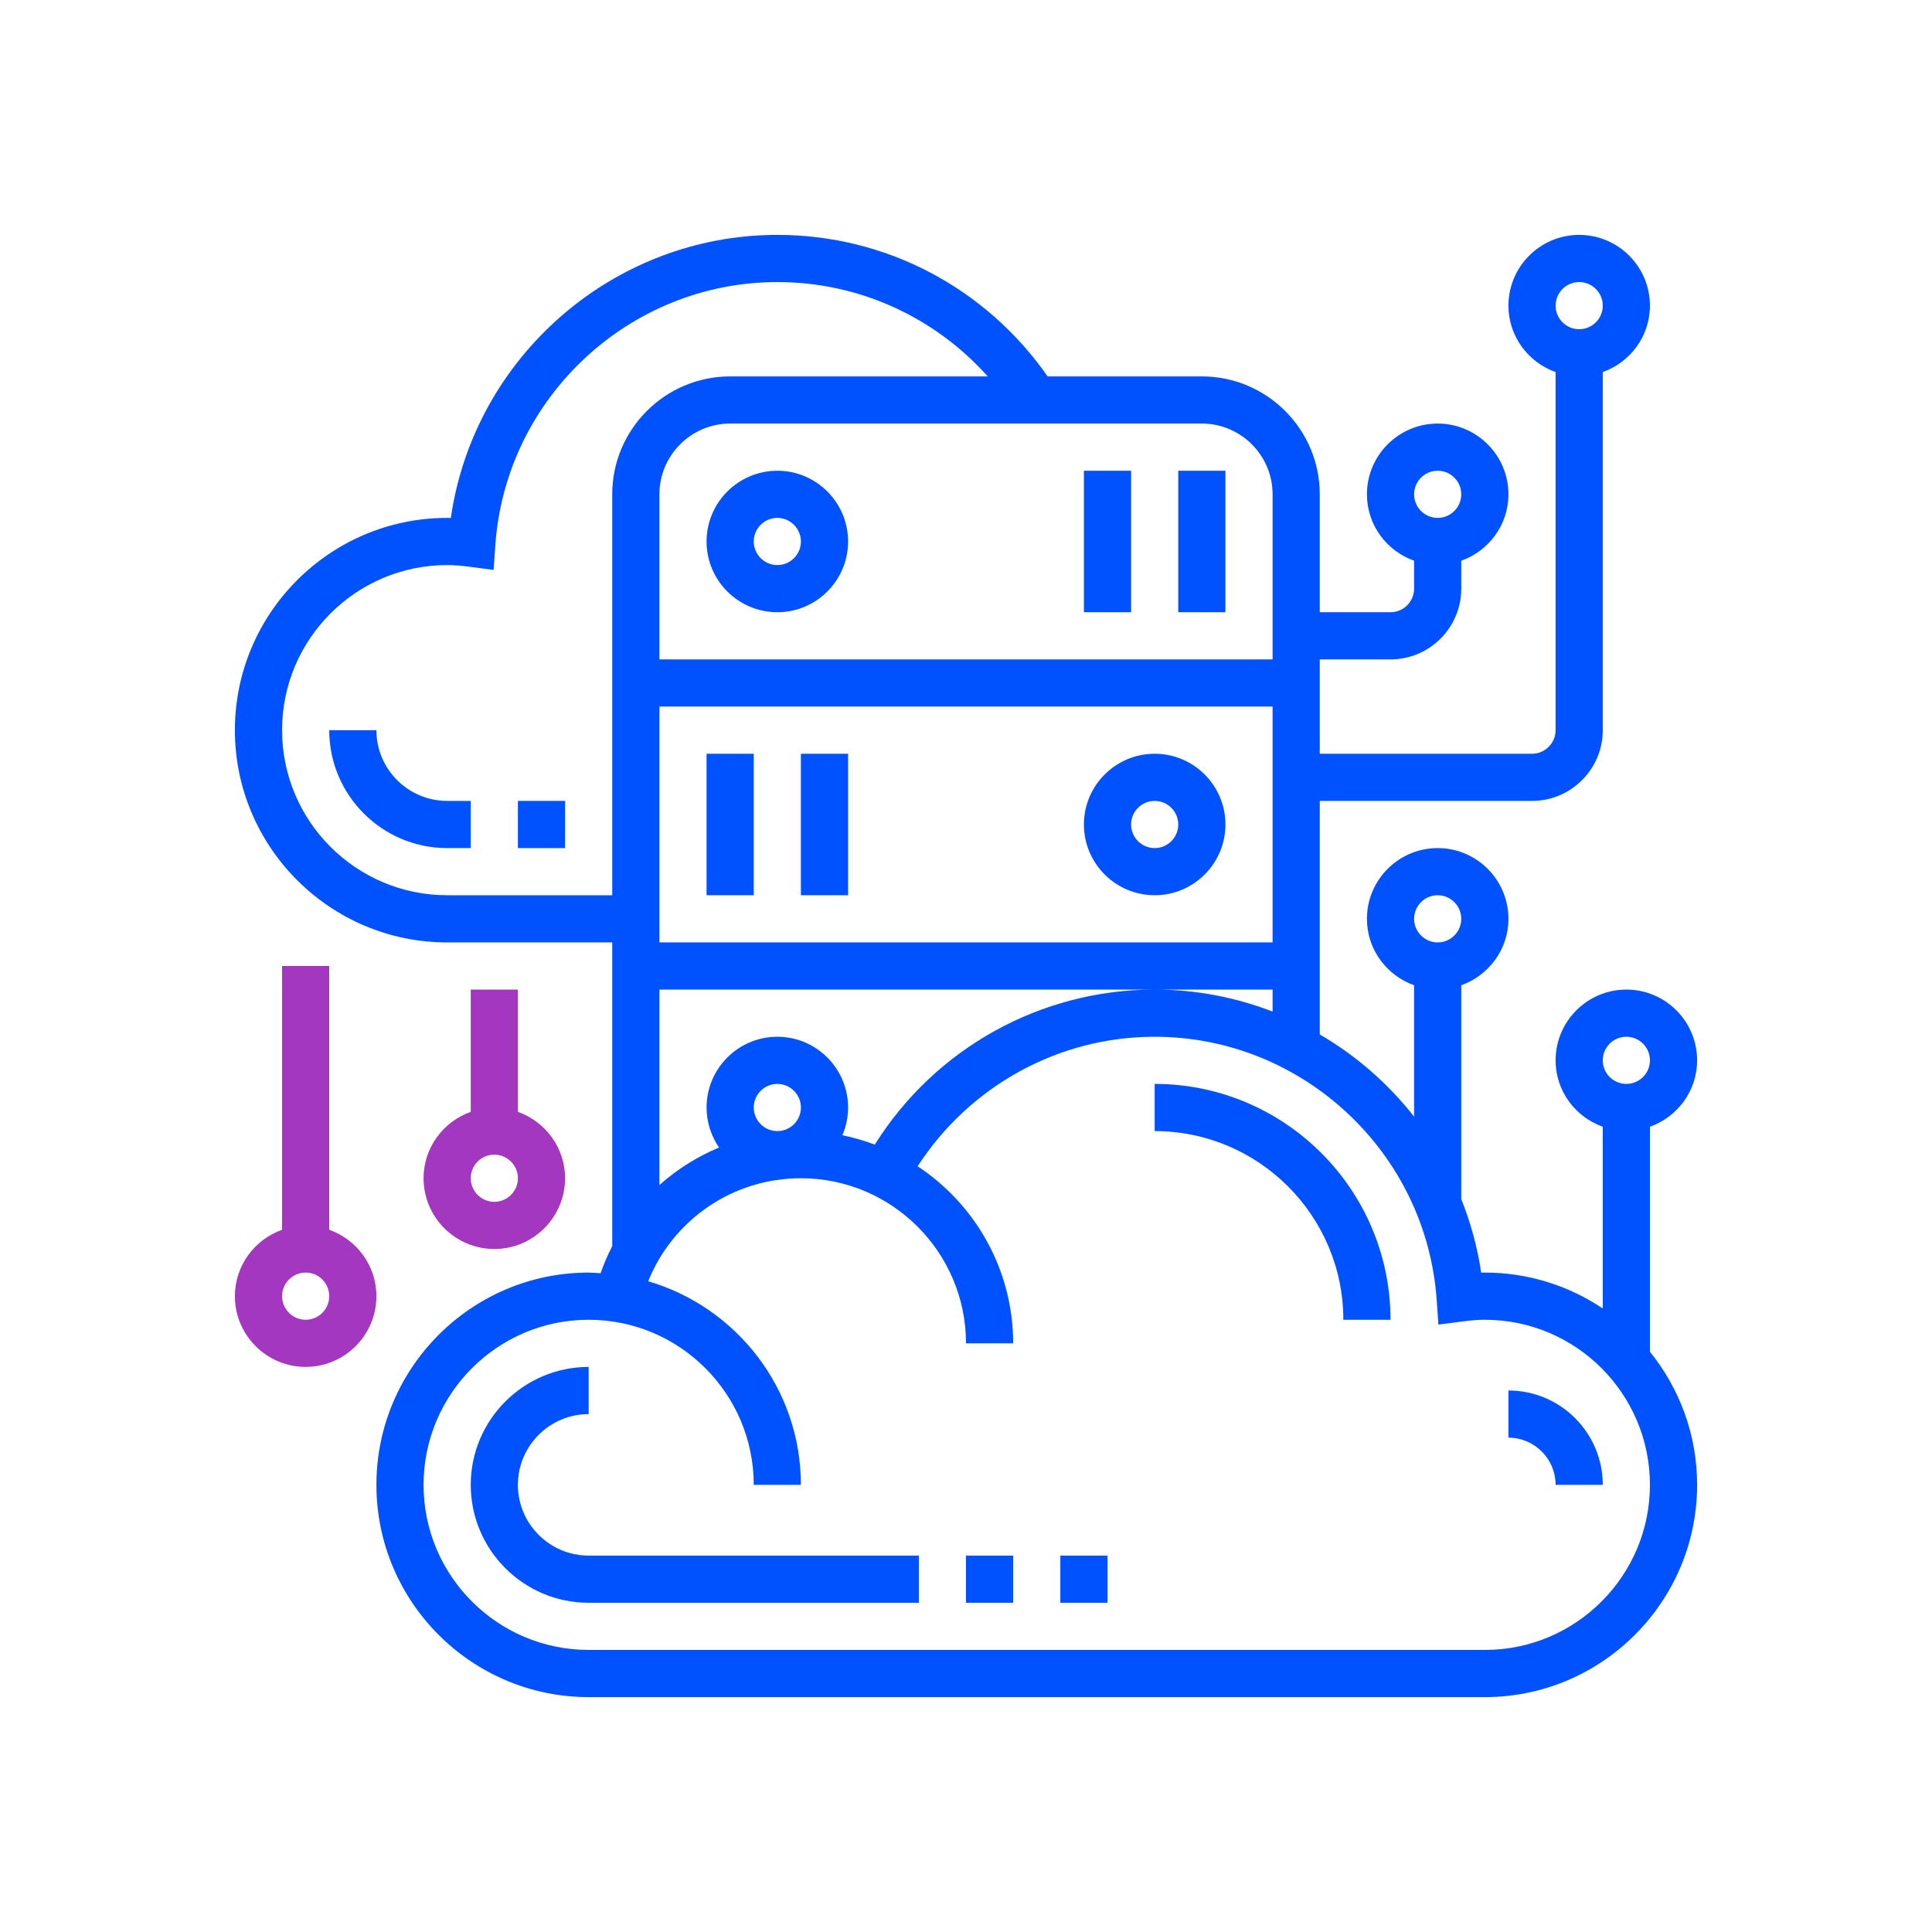 <svg width="64" height="64" viewBox="0 0 64 64" fill="none" xmlns="http://www.w3.org/2000/svg">
<path d="M23.406 17.938C23.406 19.23 24.458 20.281 25.75 20.281C27.042 20.281 28.094 19.23 28.094 17.938C28.094 16.645 27.042 15.594 25.75 15.594C24.458 15.594 23.406 16.645 23.406 17.938ZM25.75 17.156C26.18 17.156 26.531 17.507 26.531 17.938C26.531 18.368 26.18 18.719 25.75 18.719C25.32 18.719 24.969 18.368 24.969 17.938C24.969 17.507 25.32 17.156 25.75 17.156Z" fill="#0051FF"/>
<path d="M39.031 15.594H40.594V20.281H39.031V15.594Z" fill="#0051FF"/>
<path d="M35.906 15.594H37.469V20.281H35.906V15.594Z" fill="#0051FF"/>
<path d="M38.25 24.969C36.958 24.969 35.906 26.02 35.906 27.312C35.906 28.605 36.958 29.656 38.25 29.656C39.542 29.656 40.594 28.605 40.594 27.312C40.594 26.02 39.542 24.969 38.25 24.969ZM38.25 28.094C37.819 28.094 37.469 27.743 37.469 27.312C37.469 26.882 37.819 26.531 38.25 26.531C38.681 26.531 39.031 26.882 39.031 27.312C39.031 27.743 38.681 28.094 38.25 28.094Z" fill="#0051FF"/>
<path d="M23.406 24.969H24.969V29.656H23.406V24.969Z" fill="#0051FF"/>
<path d="M26.531 24.969H28.094V29.656H26.531V24.969Z" fill="#0051FF"/>
<path d="M10.906 40.737V32H9.344V40.737C8.437 41.061 7.781 41.92 7.781 42.938C7.781 44.23 8.833 45.281 10.125 45.281C11.417 45.281 12.469 44.23 12.469 42.938C12.469 41.92 11.813 41.061 10.906 40.737ZM10.125 43.719C9.695 43.719 9.344 43.368 9.344 42.938C9.344 42.507 9.695 42.156 10.125 42.156C10.556 42.156 10.906 42.507 10.906 42.938C10.906 43.368 10.556 43.719 10.125 43.719Z" fill="#A437BF"/>
<path d="M15.594 32.781V36.831C14.687 37.155 14.031 38.014 14.031 39.031C14.031 40.323 15.083 41.375 16.375 41.375C17.667 41.375 18.719 40.323 18.719 39.031C18.719 38.014 18.063 37.155 17.156 36.831V32.781H15.594ZM16.375 39.812C15.944 39.812 15.594 39.462 15.594 39.031C15.594 38.601 15.944 38.25 16.375 38.25C16.805 38.25 17.156 38.601 17.156 39.031C17.156 39.462 16.805 39.812 16.375 39.812Z" fill="#A437BF"/>
<path d="M54.656 37.325C55.563 37.002 56.219 36.142 56.219 35.125C56.219 33.833 55.167 32.781 53.875 32.781C52.583 32.781 51.531 33.833 51.531 35.125C51.531 36.142 52.187 37.002 53.094 37.325V43.345C51.976 42.595 50.632 42.156 49.188 42.156C49.147 42.156 49.106 42.156 49.065 42.157C48.943 41.306 48.712 40.493 48.406 39.719V32.638C49.313 32.314 49.969 31.455 49.969 30.438C49.969 29.145 48.917 28.094 47.625 28.094C46.333 28.094 45.281 29.145 45.281 30.438C45.281 31.455 45.937 32.314 46.844 32.638V36.99C45.984 35.895 44.923 34.969 43.719 34.267V26.531H50.75C52.042 26.531 53.094 25.48 53.094 24.188V12.325C54.001 12.002 54.656 11.142 54.656 10.125C54.656 8.833 53.605 7.781 52.312 7.781C51.02 7.781 49.969 8.833 49.969 10.125C49.969 11.142 50.624 12.002 51.531 12.325V24.188C51.531 24.618 51.181 24.969 50.75 24.969H43.719V21.844H46.062C47.355 21.844 48.406 20.792 48.406 19.5V18.575C49.313 18.252 49.969 17.392 49.969 16.375C49.969 15.083 48.917 14.031 47.625 14.031C46.333 14.031 45.281 15.083 45.281 16.375C45.281 17.392 45.937 18.252 46.844 18.575V19.5C46.844 19.93 46.493 20.281 46.062 20.281H43.719V16.375C43.719 14.221 41.966 12.469 39.812 12.469H34.704C32.654 9.534 29.348 7.781 25.75 7.781C20.305 7.781 15.698 11.84 14.935 17.157C14.894 17.156 14.853 17.156 14.812 17.156C10.936 17.156 7.781 20.311 7.781 24.188C7.781 28.064 10.936 31.219 14.812 31.219H20.281V41.279C20.134 41.566 20.004 41.866 19.895 42.177C19.764 42.169 19.634 42.156 19.5 42.156C15.623 42.156 12.469 45.311 12.469 49.188C12.469 53.064 15.623 56.219 19.5 56.219H49.188C53.064 56.219 56.219 53.064 56.219 49.188C56.219 47.519 55.631 45.985 54.656 44.778V37.325ZM47.625 29.656C48.056 29.656 48.406 30.007 48.406 30.438C48.406 30.868 48.056 31.219 47.625 31.219C47.194 31.219 46.844 30.868 46.844 30.438C46.844 30.007 47.194 29.656 47.625 29.656ZM52.312 9.344C52.743 9.344 53.094 9.695 53.094 10.125C53.094 10.556 52.743 10.906 52.312 10.906C51.882 10.906 51.531 10.556 51.531 10.125C51.531 9.695 51.882 9.344 52.312 9.344ZM47.625 15.594C48.056 15.594 48.406 15.944 48.406 16.375C48.406 16.805 48.056 17.156 47.625 17.156C47.194 17.156 46.844 16.805 46.844 16.375C46.844 15.944 47.194 15.594 47.625 15.594ZM53.875 34.344C54.306 34.344 54.656 34.694 54.656 35.125C54.656 35.556 54.306 35.906 53.875 35.906C53.444 35.906 53.094 35.556 53.094 35.125C53.094 34.694 53.444 34.344 53.875 34.344ZM38.25 32.781C34.464 32.781 30.973 34.734 28.978 37.917C28.631 37.788 28.275 37.68 27.905 37.606C28.027 37.323 28.094 37.013 28.094 36.688C28.094 35.395 27.042 34.344 25.75 34.344C24.458 34.344 23.406 35.395 23.406 36.688C23.406 37.18 23.56 37.636 23.82 38.013C23.094 38.316 22.426 38.736 21.844 39.256V32.781H38.25H42.156V33.51C40.939 33.04 39.621 32.781 38.25 32.781ZM24.969 36.688C24.969 36.257 25.32 35.906 25.75 35.906C26.18 35.906 26.531 36.257 26.531 36.688C26.531 37.118 26.18 37.469 25.75 37.469C25.32 37.469 24.969 37.118 24.969 36.688ZM21.844 23.406H42.156V31.219H21.844V23.406ZM42.156 16.375V21.844H21.844V16.375C21.844 15.083 22.895 14.031 24.188 14.031H39.812C41.105 14.031 42.156 15.083 42.156 16.375ZM14.812 29.656C11.797 29.656 9.344 27.203 9.344 24.188C9.344 21.172 11.797 18.719 14.812 18.719C15.025 18.719 15.252 18.735 15.529 18.772L16.351 18.879L16.409 18.052C16.754 13.169 20.856 9.344 25.75 9.344C28.449 9.344 30.956 10.497 32.72 12.469H24.188C22.034 12.469 20.281 14.221 20.281 16.375V29.656H14.812ZM49.188 54.656H19.5C16.484 54.656 14.031 52.203 14.031 49.188C14.031 46.172 16.484 43.719 19.5 43.719C22.516 43.719 24.969 46.172 24.969 49.188H26.531C26.531 45.995 24.391 43.298 21.472 42.443C22.297 40.403 24.272 39.031 26.531 39.031C29.547 39.031 32 41.484 32 44.5H33.562C33.562 42.051 32.302 39.893 30.398 38.634C32.12 35.979 35.055 34.344 38.25 34.344C43.144 34.344 47.246 38.169 47.591 43.052L47.649 43.879L48.471 43.772C48.748 43.735 48.975 43.719 49.188 43.719C52.203 43.719 54.656 46.172 54.656 49.188C54.656 52.203 52.203 54.656 49.188 54.656V54.656Z" fill="#0051FF"/>
<path d="M38.25 35.906V37.469C41.696 37.469 44.5 40.273 44.5 43.719H46.062C46.062 39.411 42.558 35.906 38.25 35.906Z" fill="#0051FF"/>
<path d="M17.156 49.188C17.156 47.895 18.208 46.844 19.5 46.844V45.281C17.346 45.281 15.594 47.034 15.594 49.188C15.594 51.341 17.346 53.094 19.5 53.094H30.438V51.531H19.5C18.208 51.531 17.156 50.48 17.156 49.188Z" fill="#0051FF"/>
<path d="M32 51.531H33.562V53.094H32V51.531Z" fill="#0051FF"/>
<path d="M35.125 51.531H36.688V53.094H35.125V51.531Z" fill="#0051FF"/>
<path d="M49.969 46.062V47.625C50.831 47.625 51.531 48.326 51.531 49.188H53.094C53.094 47.464 51.692 46.062 49.969 46.062Z" fill="#0051FF"/>
<path d="M12.469 24.188H10.906C10.906 26.341 12.659 28.094 14.812 28.094H15.594V26.531H14.812C13.52 26.531 12.469 25.48 12.469 24.188Z" fill="#0051FF"/>
<path d="M17.156 26.531H18.719V28.094H17.156V26.531Z" fill="#0051FF"/>
</svg>
